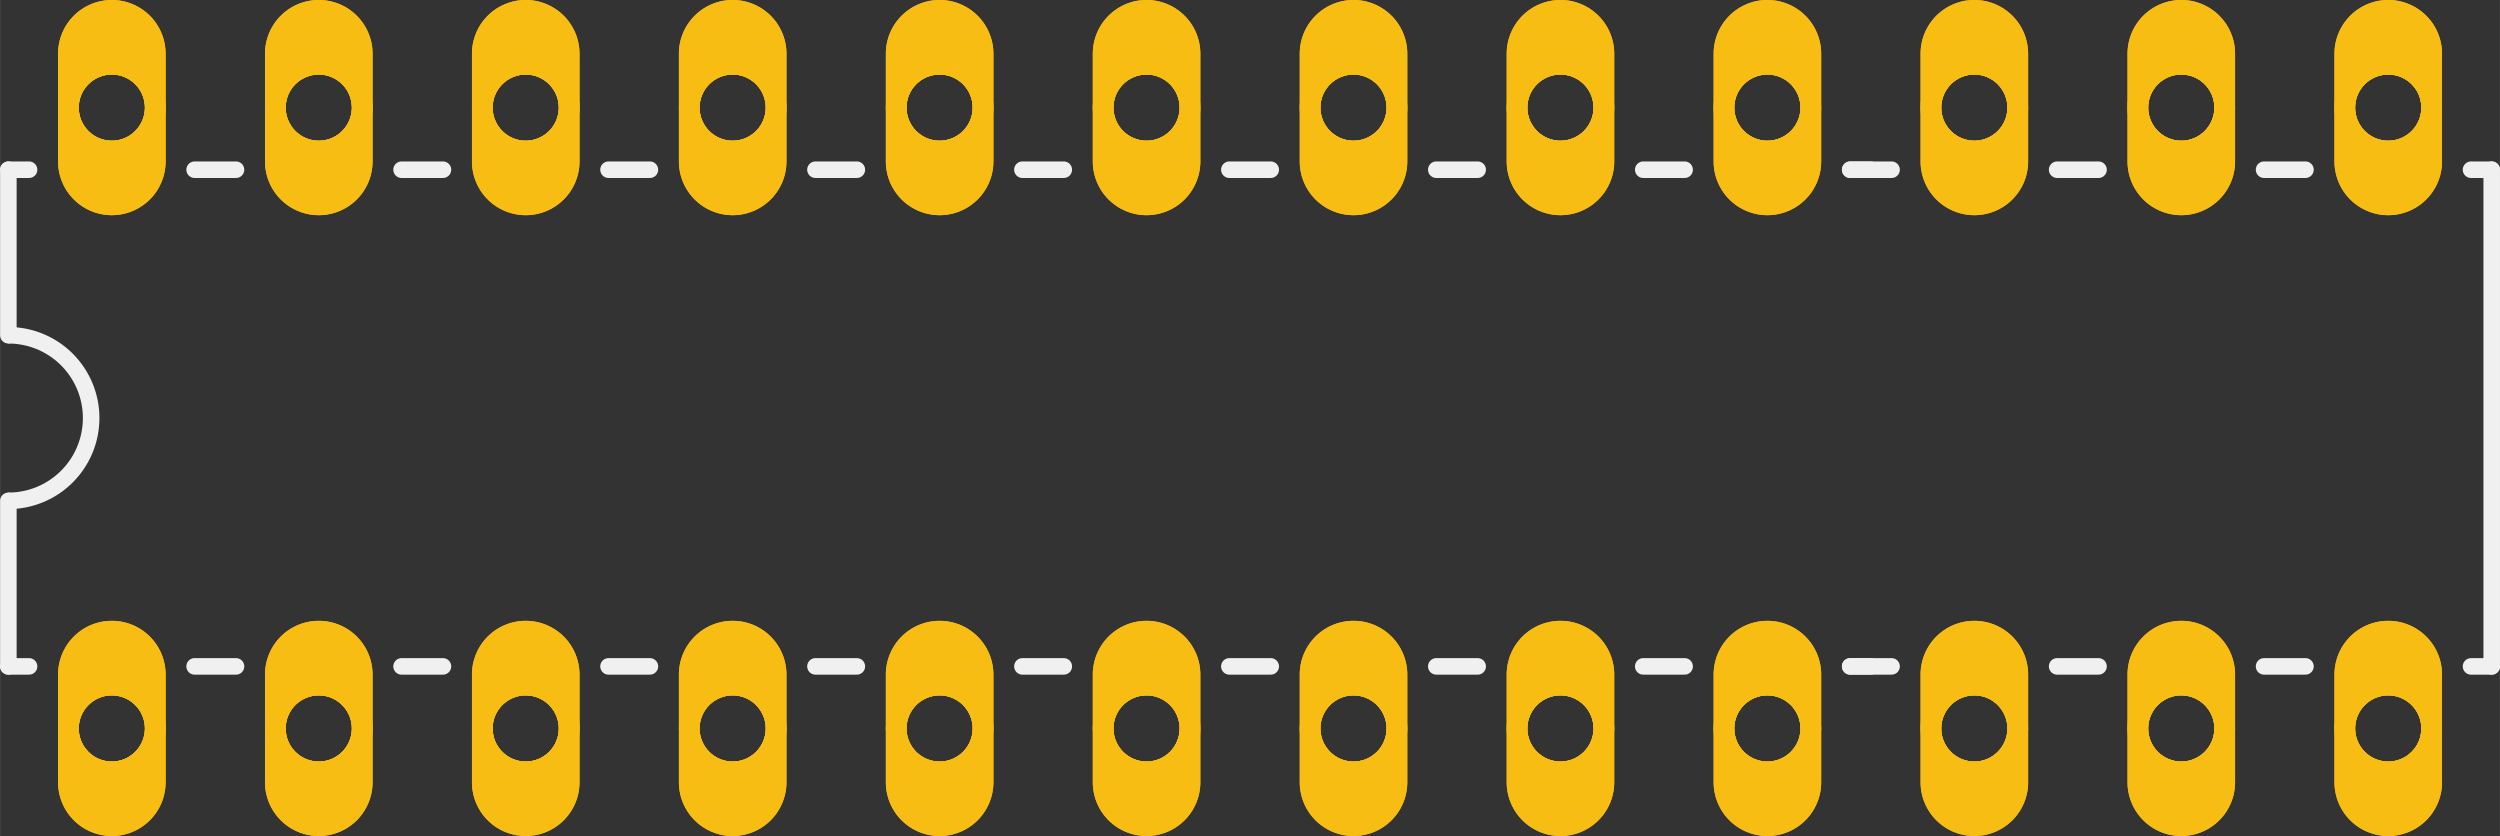 <?xml version='1.0' encoding='UTF-8' standalone='no'?>
<!-- Created with Fritzing (http://www.fritzing.org/) -->
<svg xmlns:svg='http://www.w3.org/2000/svg' xmlns='http://www.w3.org/2000/svg' version='1.2' baseProfile='tiny' x='0in' y='0in' width='1.208in' height='0.404in' viewBox='0 0 30.683 10.262' >
<rect x="0" y="0" width="30.683" height="10.262" fill="#333333" stroke="none"/>
<g id='copper1'>
<circle id='connector0pin' connectorname='1' cx='1.372' cy='8.941' r='0.533' stroke='#F7BD13' stroke-width='0.254' fill='none' />
<path stroke='none' stroke-width='0' d='m1.372,7.62a0.66,0.66 0 0 1 0.66,0.66l0,1.321a0.66,0.66 0 0 1 -0.66,0.66l-0,0a0.66,0.66 0 0 1 -0.66,-0.66l0,-1.321a0.66,0.66 0 0 1 0.66,-0.66l0,0zM0.965,8.941a0.406,0.406 0 1 0 0.813,0 0.406,0.406 0 1 0 -0.813,0z
' fill='#F7BD13' />
<circle id='connector1pin' connectorname='2' cx='3.912' cy='8.941' r='0.533' stroke='#F7BD13' stroke-width='0.254' fill='none' />
<path stroke='none' stroke-width='0' d='m3.912,7.62a0.66,0.66 0 0 1 0.66,0.66l0,1.321a0.66,0.66 0 0 1 -0.66,0.66l-0,0a0.66,0.66 0 0 1 -0.66,-0.66l0,-1.321a0.66,0.66 0 0 1 0.66,-0.66l0,0zM3.505,8.941a0.406,0.406 0 1 0 0.813,0 0.406,0.406 0 1 0 -0.813,0z
' fill='#F7BD13' />
<circle id='connector2pin' connectorname='7' cx='16.612' cy='8.941' r='0.533' stroke='#F7BD13' stroke-width='0.254' fill='none' />
<path stroke='none' stroke-width='0' d='m16.612,7.62a0.66,0.66 0 0 1 0.66,0.66l0,1.321a0.66,0.66 0 0 1 -0.66,0.66l-0,0a0.66,0.66 0 0 1 -0.66,-0.66l0,-1.321a0.66,0.66 0 0 1 0.66,-0.66l0,0zM16.205,8.941a0.406,0.406 0 1 0 0.813,0 0.406,0.406 0 1 0 -0.813,0z
' fill='#F7BD13' />
<circle id='connector3pin' connectorname='8' cx='19.152' cy='8.941' r='0.533' stroke='#F7BD13' stroke-width='0.254' fill='none' />
<path stroke='none' stroke-width='0' d='m19.152,7.62a0.66,0.66 0 0 1 0.66,0.66l0,1.321a0.66,0.66 0 0 1 -0.66,0.66l-0,0a0.66,0.66 0 0 1 -0.66,-0.66l0,-1.321a0.66,0.66 0 0 1 0.66,-0.66l0,0zM18.745,8.941a0.406,0.406 0 1 0 0.813,0 0.406,0.406 0 1 0 -0.813,0z
' fill='#F7BD13' />
<circle id='connector4pin' connectorname='3' cx='6.452' cy='8.941' r='0.533' stroke='#F7BD13' stroke-width='0.254' fill='none' />
<path stroke='none' stroke-width='0' d='m6.452,7.62a0.66,0.66 0 0 1 0.66,0.66l0,1.321a0.66,0.66 0 0 1 -0.66,0.66l-0,0a0.66,0.66 0 0 1 -0.66,-0.66l0,-1.321a0.66,0.66 0 0 1 0.66,-0.66l0,0zM6.045,8.941a0.406,0.406 0 1 0 0.813,0 0.406,0.406 0 1 0 -0.813,0z
' fill='#F7BD13' />
<circle id='connector5pin' connectorname='4' cx='8.992' cy='8.941' r='0.533' stroke='#F7BD13' stroke-width='0.254' fill='none' />
<path stroke='none' stroke-width='0' d='m8.992,7.62a0.66,0.66 0 0 1 0.66,0.66l0,1.321a0.66,0.66 0 0 1 -0.66,0.66l-0,0a0.66,0.66 0 0 1 -0.66,-0.66l0,-1.321a0.66,0.66 0 0 1 0.66,-0.66l0,0zM8.585,8.941a0.406,0.406 0 1 0 0.813,0 0.406,0.406 0 1 0 -0.813,0z
' fill='#F7BD13' />
<circle id='connector6pin' connectorname='6' cx='14.072' cy='8.941' r='0.533' stroke='#F7BD13' stroke-width='0.254' fill='none' />
<path stroke='none' stroke-width='0' d='m14.072,7.62a0.66,0.66 0 0 1 0.66,0.66l0,1.321a0.66,0.66 0 0 1 -0.66,0.66l-0,0a0.66,0.66 0 0 1 -0.66,-0.66l0,-1.321a0.66,0.66 0 0 1 0.66,-0.66l0,0zM13.665,8.941a0.406,0.406 0 1 0 0.813,0 0.406,0.406 0 1 0 -0.813,0z
' fill='#F7BD13' />
<circle id='connector7pin' connectorname='5' cx='11.532' cy='8.941' r='0.533' stroke='#F7BD13' stroke-width='0.254' fill='none' />
<path stroke='none' stroke-width='0' d='m11.532,7.62a0.66,0.66 0 0 1 0.66,0.66l0,1.321a0.66,0.66 0 0 1 -0.66,0.66l-0,0a0.66,0.66 0 0 1 -0.66,-0.66l0,-1.321a0.66,0.66 0 0 1 0.66,-0.66l0,0zM11.125,8.941a0.406,0.406 0 1 0 0.813,0 0.406,0.406 0 1 0 -0.813,0z
' fill='#F7BD13' />
<circle id='connector8pin' connectorname='9' cx='21.692' cy='8.941' r='0.533' stroke='#F7BD13' stroke-width='0.254' fill='none' />
<path stroke='none' stroke-width='0' d='m21.692,7.62a0.66,0.66 0 0 1 0.66,0.66l0,1.321a0.66,0.66 0 0 1 -0.66,0.66l-0,0a0.66,0.66 0 0 1 -0.66,-0.66l0,-1.321a0.66,0.66 0 0 1 0.66,-0.66l0,0zM21.285,8.941a0.406,0.406 0 1 0 0.813,0 0.406,0.406 0 1 0 -0.813,0z
' fill='#F7BD13' />
<circle id='connector9pin' connectorname='16' cx='21.692' cy='1.321' r='0.533' stroke='#F7BD13' stroke-width='0.254' fill='none' />
<path stroke='none' stroke-width='0' d='m21.692,0a0.66,0.66 0 0 1 0.66,0.66l0,1.321a0.66,0.66 0 0 1 -0.66,0.66l-0,0a0.66,0.66 0 0 1 -0.66,-0.66l0,-1.321a0.66,0.66 0 0 1 0.66,-0.66l0,0zM21.285,1.321a0.406,0.406 0 1 0 0.813,0 0.406,0.406 0 1 0 -0.813,0z
' fill='#F7BD13' />
<circle id='connector10pin' connectorname='17' cx='19.152' cy='1.321' r='0.533' stroke='#F7BD13' stroke-width='0.254' fill='none' />
<path stroke='none' stroke-width='0' d='m19.152,0a0.66,0.66 0 0 1 0.66,0.66l0,1.321a0.66,0.66 0 0 1 -0.66,0.66l-0,0a0.66,0.66 0 0 1 -0.66,-0.66l0,-1.321a0.66,0.66 0 0 1 0.66,-0.66l0,0zM18.745,1.321a0.406,0.406 0 1 0 0.813,0 0.406,0.406 0 1 0 -0.813,0z
' fill='#F7BD13' />
<circle id='connector11pin' connectorname='18' cx='16.612' cy='1.321' r='0.533' stroke='#F7BD13' stroke-width='0.254' fill='none' />
<path stroke='none' stroke-width='0' d='m16.612,0a0.66,0.66 0 0 1 0.66,0.66l0,1.321a0.66,0.66 0 0 1 -0.66,0.66l-0,0a0.66,0.66 0 0 1 -0.66,-0.66l0,-1.321a0.66,0.66 0 0 1 0.66,-0.66l0,0zM16.205,1.321a0.406,0.406 0 1 0 0.813,0 0.406,0.406 0 1 0 -0.813,0z
' fill='#F7BD13' />
<circle id='connector12pin' connectorname='19' cx='14.072' cy='1.321' r='0.533' stroke='#F7BD13' stroke-width='0.254' fill='none' />
<path stroke='none' stroke-width='0' d='m14.072,0a0.66,0.66 0 0 1 0.66,0.66l0,1.321a0.66,0.66 0 0 1 -0.66,0.66l-0,0a0.66,0.66 0 0 1 -0.66,-0.66l0,-1.321a0.66,0.66 0 0 1 0.66,-0.66l0,0zM13.665,1.321a0.406,0.406 0 1 0 0.813,0 0.406,0.406 0 1 0 -0.813,0z
' fill='#F7BD13' />
<circle id='connector13pin' connectorname='20' cx='11.532' cy='1.321' r='0.533' stroke='#F7BD13' stroke-width='0.254' fill='none' />
<path stroke='none' stroke-width='0' d='m11.532,0a0.66,0.66 0 0 1 0.66,0.66l0,1.321a0.66,0.66 0 0 1 -0.66,0.66l-0,0a0.66,0.66 0 0 1 -0.66,-0.66l0,-1.321a0.66,0.66 0 0 1 0.66,-0.66l0,0zM11.125,1.321a0.406,0.406 0 1 0 0.813,0 0.406,0.406 0 1 0 -0.813,0z
' fill='#F7BD13' />
<circle id='connector14pin' connectorname='21' cx='8.992' cy='1.321' r='0.533' stroke='#F7BD13' stroke-width='0.254' fill='none' />
<path stroke='none' stroke-width='0' d='m8.992,0a0.66,0.66 0 0 1 0.66,0.66l0,1.321a0.66,0.66 0 0 1 -0.66,0.66l-0,0a0.66,0.66 0 0 1 -0.66,-0.66l0,-1.321a0.66,0.66 0 0 1 0.66,-0.66l0,0zM8.585,1.321a0.406,0.406 0 1 0 0.813,0 0.406,0.406 0 1 0 -0.813,0z
' fill='#F7BD13' />
<circle id='connector15pin' connectorname='22' cx='6.452' cy='1.321' r='0.533' stroke='#F7BD13' stroke-width='0.254' fill='none' />
<path stroke='none' stroke-width='0' d='m6.452,0a0.66,0.66 0 0 1 0.66,0.66l0,1.321a0.66,0.66 0 0 1 -0.66,0.66l-0,0a0.66,0.66 0 0 1 -0.66,-0.66l0,-1.321a0.66,0.66 0 0 1 0.66,-0.66l0,0zM6.045,1.321a0.406,0.406 0 1 0 0.813,0 0.406,0.406 0 1 0 -0.813,0z
' fill='#F7BD13' />
<circle id='connector16pin' connectorname='23' cx='3.912' cy='1.321' r='0.533' stroke='#F7BD13' stroke-width='0.254' fill='none' />
<path stroke='none' stroke-width='0' d='m3.912,0a0.66,0.66 0 0 1 0.66,0.66l0,1.321a0.66,0.66 0 0 1 -0.66,0.66l-0,0a0.66,0.66 0 0 1 -0.66,-0.66l0,-1.321a0.66,0.66 0 0 1 0.66,-0.66l0,0zM3.505,1.321a0.406,0.406 0 1 0 0.813,0 0.406,0.406 0 1 0 -0.813,0z
' fill='#F7BD13' />
<circle id='connector17pin' connectorname='24' cx='1.372' cy='1.321' r='0.533' stroke='#F7BD13' stroke-width='0.254' fill='none' />
<path stroke='none' stroke-width='0' d='m1.372,0a0.66,0.66 0 0 1 0.66,0.66l0,1.321a0.66,0.66 0 0 1 -0.66,0.66l-0,0a0.66,0.66 0 0 1 -0.66,-0.66l0,-1.321a0.66,0.66 0 0 1 0.66,-0.66l0,0zM0.965,1.321a0.406,0.406 0 1 0 0.813,0 0.406,0.406 0 1 0 -0.813,0z
' fill='#F7BD13' />
<circle id='connector18pin' connectorname='10' cx='24.232' cy='8.941' r='0.533' stroke='#F7BD13' stroke-width='0.254' fill='none' />
<path stroke='none' stroke-width='0' d='m24.232,7.62a0.66,0.66 0 0 1 0.66,0.66l0,1.321a0.66,0.66 0 0 1 -0.66,0.66l-0,0a0.66,0.66 0 0 1 -0.66,-0.66l0,-1.321a0.66,0.66 0 0 1 0.66,-0.66l0,0zM23.825,8.941a0.406,0.406 0 1 0 0.813,0 0.406,0.406 0 1 0 -0.813,0z
' fill='#F7BD13' />
<circle id='connector19pin' connectorname='11' cx='26.772' cy='8.941' r='0.533' stroke='#F7BD13' stroke-width='0.254' fill='none' />
<path stroke='none' stroke-width='0' d='m26.772,7.62a0.66,0.66 0 0 1 0.66,0.66l0,1.321a0.66,0.66 0 0 1 -0.66,0.66l-0,0a0.66,0.66 0 0 1 -0.66,-0.66l0,-1.321a0.66,0.66 0 0 1 0.66,-0.66l0,0zM26.365,8.941a0.406,0.406 0 1 0 0.813,0 0.406,0.406 0 1 0 -0.813,0z
' fill='#F7BD13' />
<circle id='connector20pin' connectorname='12' cx='29.312' cy='8.941' r='0.533' stroke='#F7BD13' stroke-width='0.254' fill='none' />
<path stroke='none' stroke-width='0' d='m29.312,7.62a0.66,0.66 0 0 1 0.66,0.66l0,1.321a0.66,0.66 0 0 1 -0.66,0.66l-0,0a0.66,0.66 0 0 1 -0.66,-0.66l0,-1.321a0.66,0.66 0 0 1 0.66,-0.66l0,0zM28.905,8.941a0.406,0.406 0 1 0 0.813,0 0.406,0.406 0 1 0 -0.813,0z
' fill='#F7BD13' />
<circle id='connector21pin' connectorname='13' cx='29.312' cy='1.321' r='0.533' stroke='#F7BD13' stroke-width='0.254' fill='none' />
<path stroke='none' stroke-width='0' d='m29.312,0a0.66,0.66 0 0 1 0.66,0.66l0,1.321a0.66,0.66 0 0 1 -0.66,0.66l-0,0a0.66,0.66 0 0 1 -0.66,-0.66l0,-1.321a0.66,0.66 0 0 1 0.66,-0.66l0,0zM28.905,1.321a0.406,0.406 0 1 0 0.813,0 0.406,0.406 0 1 0 -0.813,0z
' fill='#F7BD13' />
<circle id='connector22pin' connectorname='14' cx='26.772' cy='1.321' r='0.533' stroke='#F7BD13' stroke-width='0.254' fill='none' />
<path stroke='none' stroke-width='0' d='m26.772,0a0.66,0.66 0 0 1 0.66,0.66l0,1.321a0.66,0.66 0 0 1 -0.66,0.66l-0,0a0.66,0.66 0 0 1 -0.66,-0.66l0,-1.321a0.66,0.66 0 0 1 0.66,-0.66l0,0zM26.365,1.321a0.406,0.406 0 1 0 0.813,0 0.406,0.406 0 1 0 -0.813,0z
' fill='#F7BD13' />
<circle id='connector23pin' connectorname='15' cx='24.232' cy='1.321' r='0.533' stroke='#F7BD13' stroke-width='0.254' fill='none' />
<path stroke='none' stroke-width='0' d='m24.232,0a0.66,0.66 0 0 1 0.66,0.66l0,1.321a0.66,0.66 0 0 1 -0.66,0.66l-0,0a0.66,0.66 0 0 1 -0.66,-0.66l0,-1.321a0.66,0.66 0 0 1 0.66,-0.66l0,0zM23.825,1.321a0.406,0.406 0 1 0 0.813,0 0.406,0.406 0 1 0 -0.813,0z
' fill='#F7BD13' />
<g id='copper0'>
<circle id='connector0pin' connectorname='1' cx='1.372' cy='8.941' r='0.533' stroke='#F7BD13' stroke-width='0.254' fill='none' />
<path stroke='none' stroke-width='0' d='m1.372,7.62a0.66,0.66 0 0 1 0.66,0.66l0,1.321a0.66,0.66 0 0 1 -0.66,0.66l-0,0a0.66,0.66 0 0 1 -0.66,-0.66l0,-1.321a0.66,0.66 0 0 1 0.66,-0.66l0,0zM0.965,8.941a0.406,0.406 0 1 0 0.813,0 0.406,0.406 0 1 0 -0.813,0z
' fill='#F7BD13' />
<circle id='connector1pin' connectorname='2' cx='3.912' cy='8.941' r='0.533' stroke='#F7BD13' stroke-width='0.254' fill='none' />
<path stroke='none' stroke-width='0' d='m3.912,7.62a0.66,0.66 0 0 1 0.66,0.66l0,1.321a0.66,0.66 0 0 1 -0.66,0.66l-0,0a0.66,0.66 0 0 1 -0.66,-0.66l0,-1.321a0.66,0.66 0 0 1 0.66,-0.66l0,0zM3.505,8.941a0.406,0.406 0 1 0 0.813,0 0.406,0.406 0 1 0 -0.813,0z
' fill='#F7BD13' />
<circle id='connector2pin' connectorname='7' cx='16.612' cy='8.941' r='0.533' stroke='#F7BD13' stroke-width='0.254' fill='none' />
<path stroke='none' stroke-width='0' d='m16.612,7.62a0.66,0.66 0 0 1 0.66,0.66l0,1.321a0.66,0.66 0 0 1 -0.66,0.66l-0,0a0.66,0.66 0 0 1 -0.66,-0.66l0,-1.321a0.66,0.66 0 0 1 0.66,-0.66l0,0zM16.205,8.941a0.406,0.406 0 1 0 0.813,0 0.406,0.406 0 1 0 -0.813,0z
' fill='#F7BD13' />
<circle id='connector3pin' connectorname='8' cx='19.152' cy='8.941' r='0.533' stroke='#F7BD13' stroke-width='0.254' fill='none' />
<path stroke='none' stroke-width='0' d='m19.152,7.62a0.66,0.66 0 0 1 0.66,0.66l0,1.321a0.66,0.66 0 0 1 -0.66,0.66l-0,0a0.66,0.66 0 0 1 -0.66,-0.66l0,-1.321a0.66,0.66 0 0 1 0.66,-0.66l0,0zM18.745,8.941a0.406,0.406 0 1 0 0.813,0 0.406,0.406 0 1 0 -0.813,0z
' fill='#F7BD13' />
<circle id='connector4pin' connectorname='3' cx='6.452' cy='8.941' r='0.533' stroke='#F7BD13' stroke-width='0.254' fill='none' />
<path stroke='none' stroke-width='0' d='m6.452,7.62a0.66,0.66 0 0 1 0.66,0.66l0,1.321a0.66,0.66 0 0 1 -0.66,0.66l-0,0a0.66,0.66 0 0 1 -0.66,-0.66l0,-1.321a0.66,0.66 0 0 1 0.66,-0.66l0,0zM6.045,8.941a0.406,0.406 0 1 0 0.813,0 0.406,0.406 0 1 0 -0.813,0z
' fill='#F7BD13' />
<circle id='connector5pin' connectorname='4' cx='8.992' cy='8.941' r='0.533' stroke='#F7BD13' stroke-width='0.254' fill='none' />
<path stroke='none' stroke-width='0' d='m8.992,7.62a0.66,0.66 0 0 1 0.66,0.66l0,1.321a0.66,0.66 0 0 1 -0.66,0.66l-0,0a0.66,0.66 0 0 1 -0.66,-0.66l0,-1.321a0.66,0.66 0 0 1 0.66,-0.66l0,0zM8.585,8.941a0.406,0.406 0 1 0 0.813,0 0.406,0.406 0 1 0 -0.813,0z
' fill='#F7BD13' />
<circle id='connector6pin' connectorname='6' cx='14.072' cy='8.941' r='0.533' stroke='#F7BD13' stroke-width='0.254' fill='none' />
<path stroke='none' stroke-width='0' d='m14.072,7.62a0.66,0.66 0 0 1 0.66,0.66l0,1.321a0.66,0.66 0 0 1 -0.66,0.66l-0,0a0.66,0.66 0 0 1 -0.66,-0.66l0,-1.321a0.66,0.66 0 0 1 0.66,-0.66l0,0zM13.665,8.941a0.406,0.406 0 1 0 0.813,0 0.406,0.406 0 1 0 -0.813,0z
' fill='#F7BD13' />
<circle id='connector7pin' connectorname='5' cx='11.532' cy='8.941' r='0.533' stroke='#F7BD13' stroke-width='0.254' fill='none' />
<path stroke='none' stroke-width='0' d='m11.532,7.62a0.66,0.66 0 0 1 0.66,0.66l0,1.321a0.66,0.66 0 0 1 -0.66,0.66l-0,0a0.66,0.66 0 0 1 -0.66,-0.66l0,-1.321a0.66,0.66 0 0 1 0.66,-0.66l0,0zM11.125,8.941a0.406,0.406 0 1 0 0.813,0 0.406,0.406 0 1 0 -0.813,0z
' fill='#F7BD13' />
<circle id='connector8pin' connectorname='9' cx='21.692' cy='8.941' r='0.533' stroke='#F7BD13' stroke-width='0.254' fill='none' />
<path stroke='none' stroke-width='0' d='m21.692,7.62a0.66,0.66 0 0 1 0.66,0.66l0,1.321a0.66,0.66 0 0 1 -0.66,0.66l-0,0a0.66,0.66 0 0 1 -0.66,-0.66l0,-1.321a0.66,0.66 0 0 1 0.66,-0.66l0,0zM21.285,8.941a0.406,0.406 0 1 0 0.813,0 0.406,0.406 0 1 0 -0.813,0z
' fill='#F7BD13' />
<circle id='connector9pin' connectorname='16' cx='21.692' cy='1.321' r='0.533' stroke='#F7BD13' stroke-width='0.254' fill='none' />
<path stroke='none' stroke-width='0' d='m21.692,0a0.66,0.66 0 0 1 0.66,0.66l0,1.321a0.66,0.66 0 0 1 -0.66,0.66l-0,0a0.66,0.66 0 0 1 -0.66,-0.66l0,-1.321a0.66,0.66 0 0 1 0.66,-0.66l0,0zM21.285,1.321a0.406,0.406 0 1 0 0.813,0 0.406,0.406 0 1 0 -0.813,0z
' fill='#F7BD13' />
<circle id='connector10pin' connectorname='17' cx='19.152' cy='1.321' r='0.533' stroke='#F7BD13' stroke-width='0.254' fill='none' />
<path stroke='none' stroke-width='0' d='m19.152,0a0.66,0.66 0 0 1 0.66,0.66l0,1.321a0.66,0.66 0 0 1 -0.66,0.66l-0,0a0.66,0.66 0 0 1 -0.66,-0.66l0,-1.321a0.66,0.66 0 0 1 0.66,-0.66l0,0zM18.745,1.321a0.406,0.406 0 1 0 0.813,0 0.406,0.406 0 1 0 -0.813,0z
' fill='#F7BD13' />
<circle id='connector11pin' connectorname='18' cx='16.612' cy='1.321' r='0.533' stroke='#F7BD13' stroke-width='0.254' fill='none' />
<path stroke='none' stroke-width='0' d='m16.612,0a0.66,0.66 0 0 1 0.66,0.66l0,1.321a0.66,0.66 0 0 1 -0.66,0.66l-0,0a0.66,0.66 0 0 1 -0.66,-0.66l0,-1.321a0.66,0.66 0 0 1 0.66,-0.66l0,0zM16.205,1.321a0.406,0.406 0 1 0 0.813,0 0.406,0.406 0 1 0 -0.813,0z
' fill='#F7BD13' />
<circle id='connector12pin' connectorname='19' cx='14.072' cy='1.321' r='0.533' stroke='#F7BD13' stroke-width='0.254' fill='none' />
<path stroke='none' stroke-width='0' d='m14.072,0a0.66,0.66 0 0 1 0.66,0.66l0,1.321a0.66,0.66 0 0 1 -0.66,0.66l-0,0a0.66,0.66 0 0 1 -0.66,-0.66l0,-1.321a0.66,0.66 0 0 1 0.66,-0.66l0,0zM13.665,1.321a0.406,0.406 0 1 0 0.813,0 0.406,0.406 0 1 0 -0.813,0z
' fill='#F7BD13' />
<circle id='connector13pin' connectorname='20' cx='11.532' cy='1.321' r='0.533' stroke='#F7BD13' stroke-width='0.254' fill='none' />
<path stroke='none' stroke-width='0' d='m11.532,0a0.66,0.66 0 0 1 0.66,0.66l0,1.321a0.66,0.66 0 0 1 -0.66,0.66l-0,0a0.66,0.66 0 0 1 -0.66,-0.66l0,-1.321a0.66,0.66 0 0 1 0.66,-0.66l0,0zM11.125,1.321a0.406,0.406 0 1 0 0.813,0 0.406,0.406 0 1 0 -0.813,0z
' fill='#F7BD13' />
<circle id='connector14pin' connectorname='21' cx='8.992' cy='1.321' r='0.533' stroke='#F7BD13' stroke-width='0.254' fill='none' />
<path stroke='none' stroke-width='0' d='m8.992,0a0.66,0.66 0 0 1 0.66,0.66l0,1.321a0.66,0.66 0 0 1 -0.66,0.66l-0,0a0.66,0.66 0 0 1 -0.66,-0.66l0,-1.321a0.66,0.66 0 0 1 0.66,-0.66l0,0zM8.585,1.321a0.406,0.406 0 1 0 0.813,0 0.406,0.406 0 1 0 -0.813,0z
' fill='#F7BD13' />
<circle id='connector15pin' connectorname='22' cx='6.452' cy='1.321' r='0.533' stroke='#F7BD13' stroke-width='0.254' fill='none' />
<path stroke='none' stroke-width='0' d='m6.452,0a0.66,0.66 0 0 1 0.66,0.66l0,1.321a0.66,0.66 0 0 1 -0.66,0.66l-0,0a0.66,0.66 0 0 1 -0.66,-0.66l0,-1.321a0.66,0.66 0 0 1 0.66,-0.66l0,0zM6.045,1.321a0.406,0.406 0 1 0 0.813,0 0.406,0.406 0 1 0 -0.813,0z
' fill='#F7BD13' />
<circle id='connector16pin' connectorname='23' cx='3.912' cy='1.321' r='0.533' stroke='#F7BD13' stroke-width='0.254' fill='none' />
<path stroke='none' stroke-width='0' d='m3.912,0a0.66,0.66 0 0 1 0.66,0.66l0,1.321a0.66,0.66 0 0 1 -0.66,0.66l-0,0a0.66,0.66 0 0 1 -0.66,-0.66l0,-1.321a0.66,0.66 0 0 1 0.66,-0.66l0,0zM3.505,1.321a0.406,0.406 0 1 0 0.813,0 0.406,0.406 0 1 0 -0.813,0z
' fill='#F7BD13' />
<circle id='connector17pin' connectorname='24' cx='1.372' cy='1.321' r='0.533' stroke='#F7BD13' stroke-width='0.254' fill='none' />
<path stroke='none' stroke-width='0' d='m1.372,0a0.66,0.66 0 0 1 0.66,0.66l0,1.321a0.66,0.66 0 0 1 -0.66,0.66l-0,0a0.66,0.66 0 0 1 -0.66,-0.66l0,-1.321a0.66,0.66 0 0 1 0.66,-0.66l0,0zM0.965,1.321a0.406,0.406 0 1 0 0.813,0 0.406,0.406 0 1 0 -0.813,0z
' fill='#F7BD13' />
<circle id='connector18pin' connectorname='10' cx='24.232' cy='8.941' r='0.533' stroke='#F7BD13' stroke-width='0.254' fill='none' />
<path stroke='none' stroke-width='0' d='m24.232,7.62a0.66,0.66 0 0 1 0.66,0.66l0,1.321a0.66,0.66 0 0 1 -0.66,0.66l-0,0a0.66,0.66 0 0 1 -0.66,-0.66l0,-1.321a0.66,0.66 0 0 1 0.66,-0.66l0,0zM23.825,8.941a0.406,0.406 0 1 0 0.813,0 0.406,0.406 0 1 0 -0.813,0z
' fill='#F7BD13' />
<circle id='connector19pin' connectorname='11' cx='26.772' cy='8.941' r='0.533' stroke='#F7BD13' stroke-width='0.254' fill='none' />
<path stroke='none' stroke-width='0' d='m26.772,7.62a0.66,0.66 0 0 1 0.66,0.66l0,1.321a0.66,0.66 0 0 1 -0.66,0.66l-0,0a0.66,0.66 0 0 1 -0.66,-0.66l0,-1.321a0.66,0.66 0 0 1 0.66,-0.66l0,0zM26.365,8.941a0.406,0.406 0 1 0 0.813,0 0.406,0.406 0 1 0 -0.813,0z
' fill='#F7BD13' />
<circle id='connector20pin' connectorname='12' cx='29.312' cy='8.941' r='0.533' stroke='#F7BD13' stroke-width='0.254' fill='none' />
<path stroke='none' stroke-width='0' d='m29.312,7.62a0.66,0.66 0 0 1 0.66,0.66l0,1.321a0.66,0.66 0 0 1 -0.66,0.66l-0,0a0.66,0.66 0 0 1 -0.66,-0.66l0,-1.321a0.66,0.66 0 0 1 0.66,-0.66l0,0zM28.905,8.941a0.406,0.406 0 1 0 0.813,0 0.406,0.406 0 1 0 -0.813,0z
' fill='#F7BD13' />
<circle id='connector21pin' connectorname='13' cx='29.312' cy='1.321' r='0.533' stroke='#F7BD13' stroke-width='0.254' fill='none' />
<path stroke='none' stroke-width='0' d='m29.312,0a0.66,0.66 0 0 1 0.66,0.66l0,1.321a0.66,0.66 0 0 1 -0.66,0.66l-0,0a0.66,0.66 0 0 1 -0.66,-0.66l0,-1.321a0.66,0.66 0 0 1 0.66,-0.66l0,0zM28.905,1.321a0.406,0.406 0 1 0 0.813,0 0.406,0.406 0 1 0 -0.813,0z
' fill='#F7BD13' />
<circle id='connector22pin' connectorname='14' cx='26.772' cy='1.321' r='0.533' stroke='#F7BD13' stroke-width='0.254' fill='none' />
<path stroke='none' stroke-width='0' d='m26.772,0a0.66,0.66 0 0 1 0.66,0.66l0,1.321a0.66,0.66 0 0 1 -0.66,0.66l-0,0a0.66,0.66 0 0 1 -0.66,-0.66l0,-1.321a0.66,0.66 0 0 1 0.66,-0.66l0,0zM26.365,1.321a0.406,0.406 0 1 0 0.813,0 0.406,0.406 0 1 0 -0.813,0z
' fill='#F7BD13' />
<circle id='connector23pin' connectorname='15' cx='24.232' cy='1.321' r='0.533' stroke='#F7BD13' stroke-width='0.254' fill='none' />
<path stroke='none' stroke-width='0' d='m24.232,0a0.66,0.66 0 0 1 0.66,0.66l0,1.321a0.66,0.66 0 0 1 -0.66,0.66l-0,0a0.66,0.66 0 0 1 -0.66,-0.66l0,-1.321a0.66,0.66 0 0 1 0.66,-0.66l0,0zM23.825,1.321a0.406,0.406 0 1 0 0.813,0 0.406,0.406 0 1 0 -0.813,0z
' fill='#F7BD13' />
</g>
</g>
<g id='silkscreen'>
<line class='other' x1='0.102' y1='2.083' x2='0.102' y2='4.115' stroke='#f0f0f0' stroke-width='0.203' stroke-linecap='round'/>
<line class='other' x1='0.102' y1='8.179' x2='0.102' y2='6.147' stroke='#f0f0f0' stroke-width='0.203' stroke-linecap='round'/>
<path class='other' fill='none' d='M0.102,4.115 A1.016,1.016 0 1 1 0.102,6.147' stroke-width='0.203' stroke='#f0f0f0' />
<line class='other' x1='0.102' y1='2.083' x2='0.356' y2='2.083' stroke='#f0f0f0' stroke-width='0.203' stroke-linecap='round'/>
<line class='other' x1='2.388' y1='2.083' x2='2.896' y2='2.083' stroke='#f0f0f0' stroke-width='0.203' stroke-linecap='round'/>
<line class='other' x1='0.102' y1='8.179' x2='0.356' y2='8.179' stroke='#f0f0f0' stroke-width='0.203' stroke-linecap='round'/>
<line class='other' x1='22.962' y1='2.083' x2='22.708' y2='2.083' stroke='#f0f0f0' stroke-width='0.203' stroke-linecap='round'/>
<line class='other' x1='22.962' y1='8.179' x2='22.708' y2='8.179' stroke='#f0f0f0' stroke-width='0.203' stroke-linecap='round'/>
<line class='other' x1='4.928' y1='2.083' x2='5.436' y2='2.083' stroke='#f0f0f0' stroke-width='0.203' stroke-linecap='round'/>
<line class='other' x1='7.468' y1='2.083' x2='7.976' y2='2.083' stroke='#f0f0f0' stroke-width='0.203' stroke-linecap='round'/>
<line class='other' x1='10.008' y1='2.083' x2='10.516' y2='2.083' stroke='#f0f0f0' stroke-width='0.203' stroke-linecap='round'/>
<line class='other' x1='12.548' y1='2.083' x2='13.056' y2='2.083' stroke='#f0f0f0' stroke-width='0.203' stroke-linecap='round'/>
<line class='other' x1='15.088' y1='2.083' x2='15.596' y2='2.083' stroke='#f0f0f0' stroke-width='0.203' stroke-linecap='round'/>
<line class='other' x1='17.628' y1='2.083' x2='18.136' y2='2.083' stroke='#f0f0f0' stroke-width='0.203' stroke-linecap='round'/>
<line class='other' x1='20.168' y1='2.083' x2='20.676' y2='2.083' stroke='#f0f0f0' stroke-width='0.203' stroke-linecap='round'/>
<line class='other' x1='2.388' y1='8.179' x2='2.896' y2='8.179' stroke='#f0f0f0' stroke-width='0.203' stroke-linecap='round'/>
<line class='other' x1='4.928' y1='8.179' x2='5.436' y2='8.179' stroke='#f0f0f0' stroke-width='0.203' stroke-linecap='round'/>
<line class='other' x1='7.468' y1='8.179' x2='7.976' y2='8.179' stroke='#f0f0f0' stroke-width='0.203' stroke-linecap='round'/>
<line class='other' x1='10.008' y1='8.179' x2='10.516' y2='8.179' stroke='#f0f0f0' stroke-width='0.203' stroke-linecap='round'/>
<line class='other' x1='12.548' y1='8.179' x2='13.056' y2='8.179' stroke='#f0f0f0' stroke-width='0.203' stroke-linecap='round'/>
<line class='other' x1='15.088' y1='8.179' x2='15.596' y2='8.179' stroke='#f0f0f0' stroke-width='0.203' stroke-linecap='round'/>
<line class='other' x1='17.628' y1='8.179' x2='18.136' y2='8.179' stroke='#f0f0f0' stroke-width='0.203' stroke-linecap='round'/>
<line class='other' x1='20.168' y1='8.179' x2='20.676' y2='8.179' stroke='#f0f0f0' stroke-width='0.203' stroke-linecap='round'/>
<line class='other' x1='30.582' y1='2.083' x2='30.582' y2='8.179' stroke='#f0f0f0' stroke-width='0.203' stroke-linecap='round'/>
<line class='other' x1='30.582' y1='2.083' x2='30.328' y2='2.083' stroke='#f0f0f0' stroke-width='0.203' stroke-linecap='round'/>
<line class='other' x1='30.582' y1='8.179' x2='30.328' y2='8.179' stroke='#f0f0f0' stroke-width='0.203' stroke-linecap='round'/>
<line class='other' x1='22.708' y1='2.083' x2='23.216' y2='2.083' stroke='#f0f0f0' stroke-width='0.203' stroke-linecap='round'/>
<line class='other' x1='25.248' y1='2.083' x2='25.756' y2='2.083' stroke='#f0f0f0' stroke-width='0.203' stroke-linecap='round'/>
<line class='other' x1='27.788' y1='2.083' x2='28.296' y2='2.083' stroke='#f0f0f0' stroke-width='0.203' stroke-linecap='round'/>
<line class='other' x1='22.708' y1='8.179' x2='23.216' y2='8.179' stroke='#f0f0f0' stroke-width='0.203' stroke-linecap='round'/>
<line class='other' x1='25.248' y1='8.179' x2='25.756' y2='8.179' stroke='#f0f0f0' stroke-width='0.203' stroke-linecap='round'/>
<line class='other' x1='27.788' y1='8.179' x2='28.296' y2='8.179' stroke='#f0f0f0' stroke-width='0.203' stroke-linecap='round'/>
</g>
</svg>